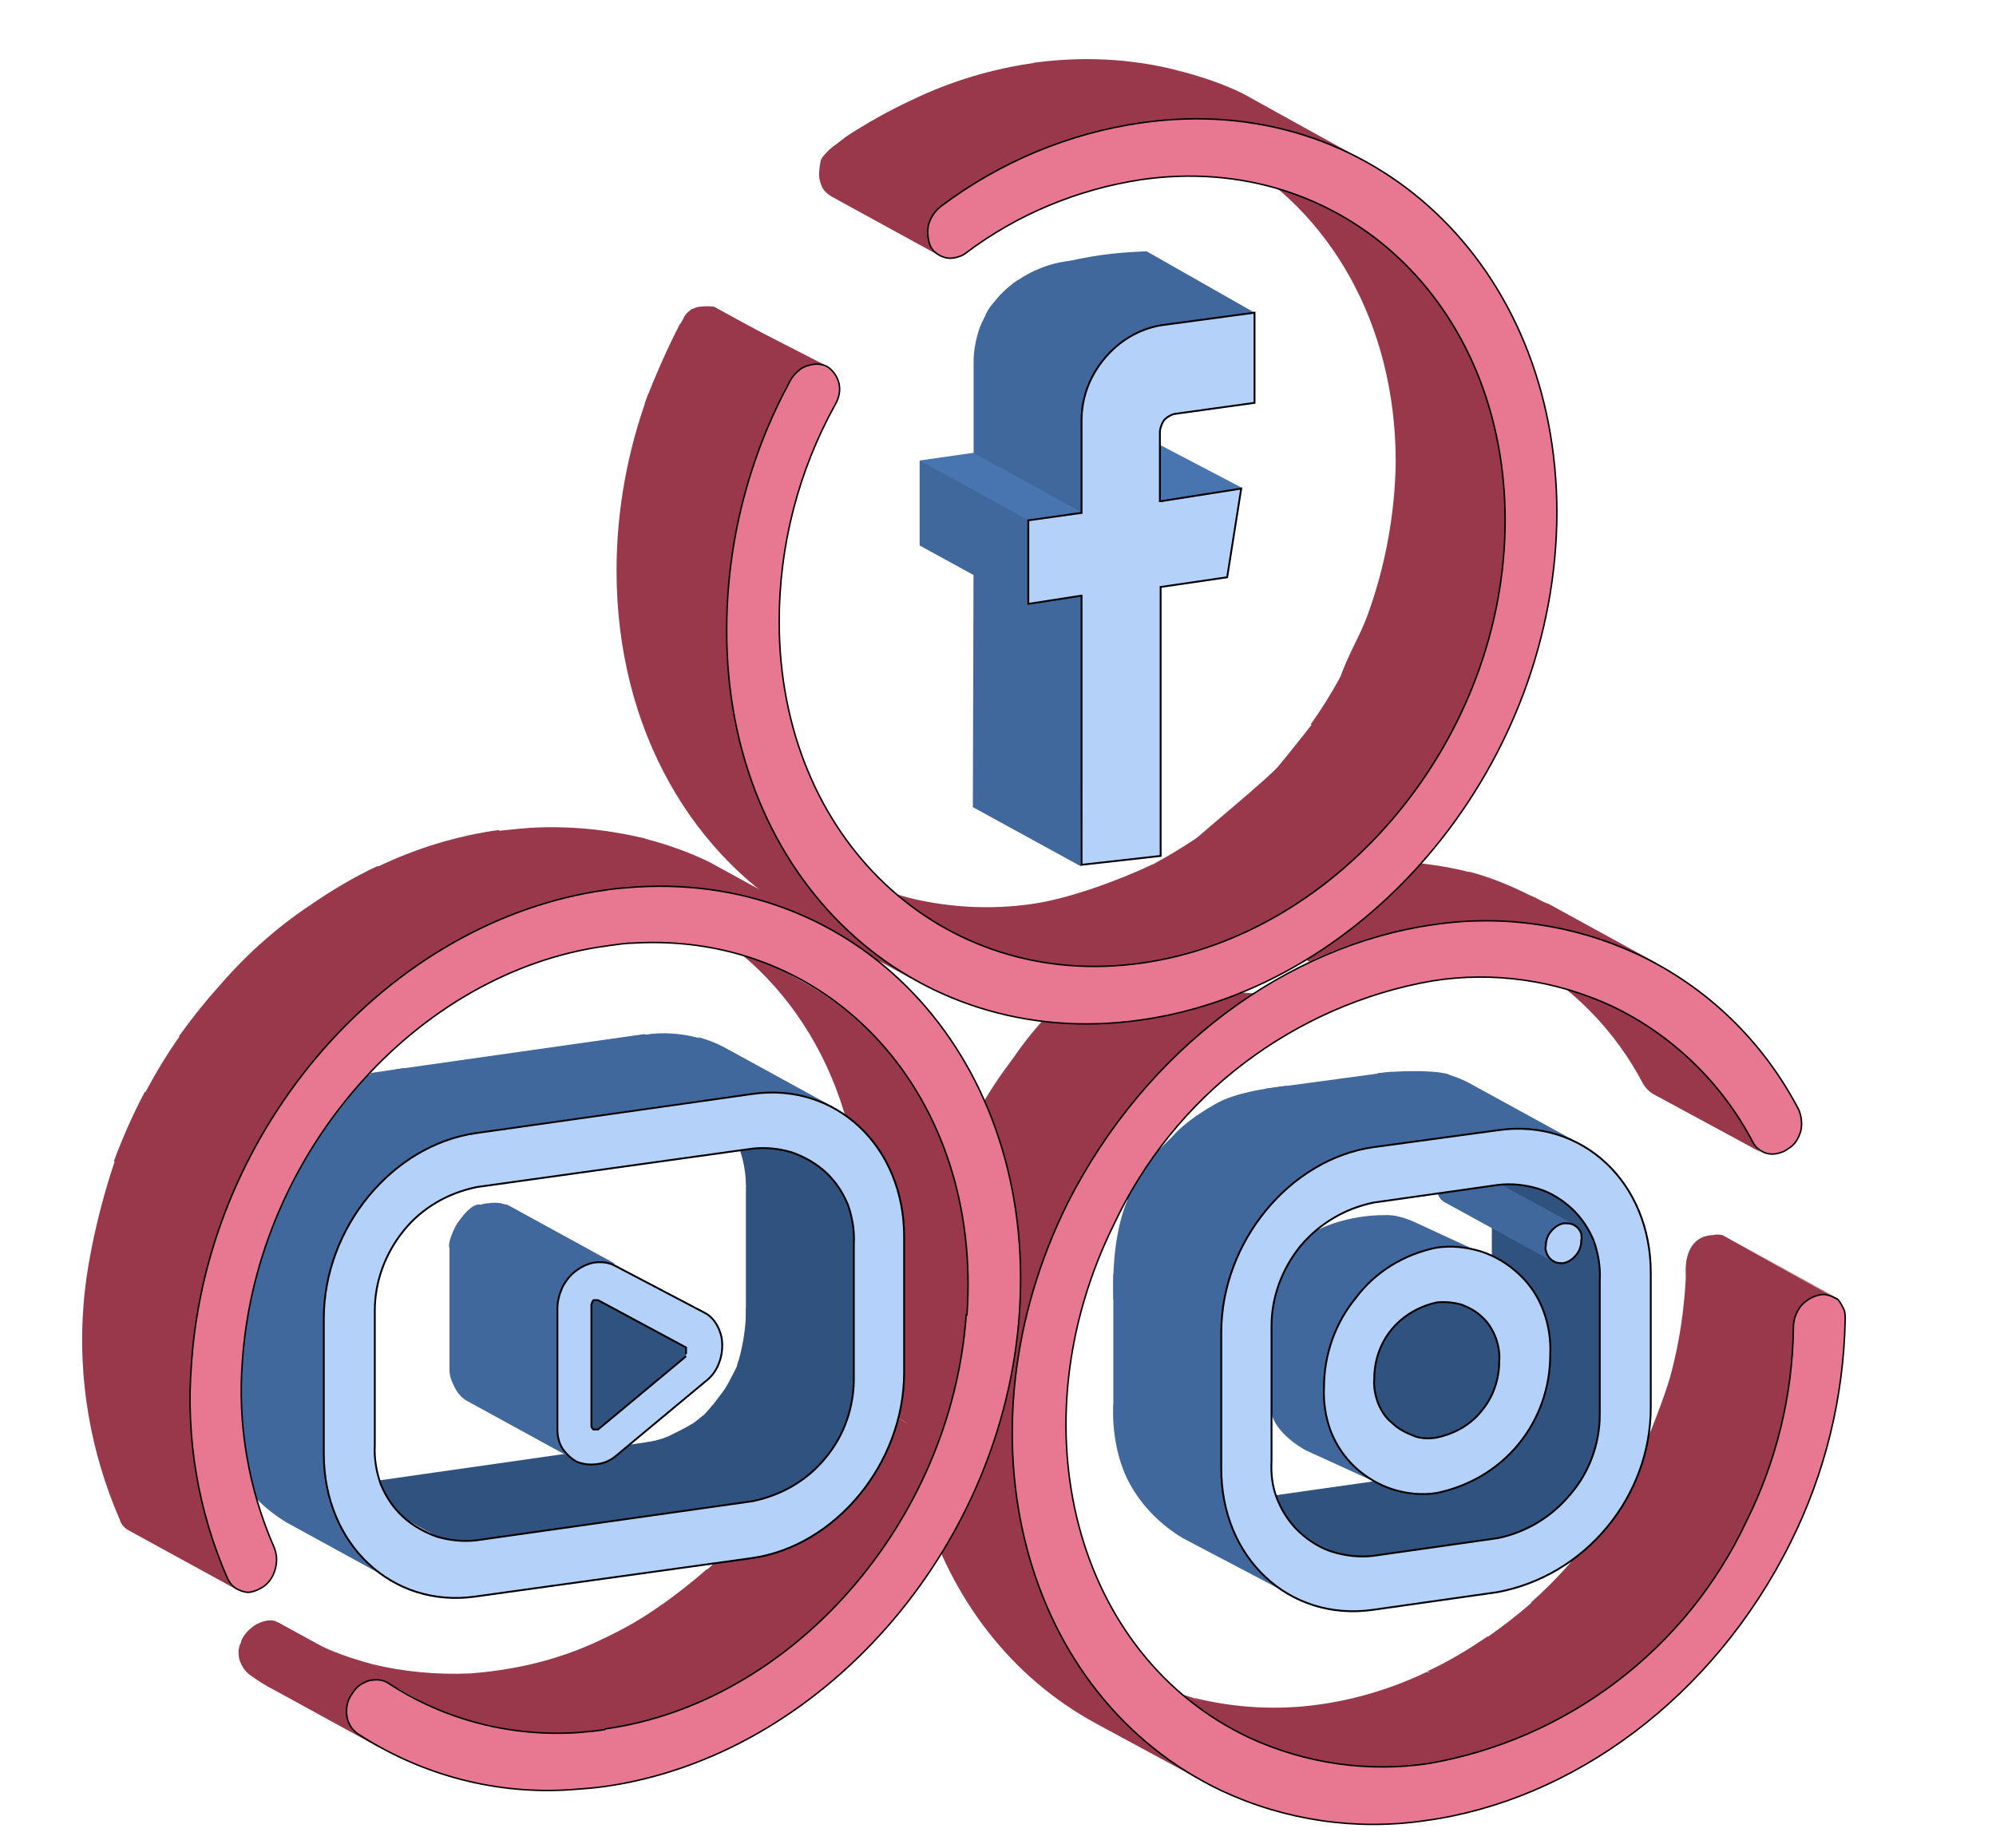 <svg version="1.1" id="Слой_1" xmlns="http://www.w3.org/2000/svg" x="0" y="0" viewBox="0 0 270 250" xml:space="preserve"><style>.st0{fill:#40689d}.st1{fill:#9a384b}.st2{fill:#904a5a}.st3{fill:#e87891;stroke:#000;stroke-width:.2}.st4{fill:#4875b0}.st5{fill:#b4d1fa;stroke:#000;stroke-width:.25}.st6{fill:#2f527f}</style><path class="st0" d="M53.4 214l-14.6-8c-3-1.8-5.5-4.3-7.2-7.4-1.7-3.1-2.5-6.6-2.4-10.1l14.9 4.8c-.1 3.5.4 10.1 2.1 13.2 1.7 3.2 4.2 5.8 7.2 7.5zm11.1-60.8l-14.6-8 37.3-5.3 14.6 8-37.3 5.3z"/><path class="st0" d="M43.8 196.6l-14.6-8v-18.2l17.4 4.3-2.8 21.9z"/><path class="st0" d="M43.9 178.3l-14.6-8c0-3 .6-5.9 1.6-8.7l25.2-1.5c-1.1 2.9-12.2 15.2-12.2 18.2"/><path class="st0" d="M45.5 169.6l-14.6-7.9c.4-1.2 7.5-13.4 8-14.6l20.1 8c-.6 1-13.1 13.3-13.5 14.5z"/><path class="st0" d="M47 166.1l-14.6-8c.5-.9 1.1-1.9 1.7-2.7l14.6 8c-.6.9-1.2 1.8-1.7 2.7zm1.7-2.7l-14.6-8c.6-.8 1.2-1.6 1.9-2.3l14.6 8c-.7.7-1.3 1.5-1.9 2.3z"/><path class="st0" d="M50.6 161.1l-14.6-8c.6-.8 1.3-1.5 2.1-2.1l14.7 8c-.8.6-1.5 1.3-2.2 2.1"/><path class="st0" d="M52.7 158.9L38 151c.8-.7 1.6-1.4 2.5-2l14.6 8c-.8.6-1.6 1.2-2.4 1.9m2.5-1.9l-14.6-8c1-.7 2.1-1.4 3.2-1.9l14.6 8c-1.1.5-2.2 1.1-3.2 1.9z"/><path class="st0" d="M56.5 157l-12.7-9.9c1.9-.9 8.7-2.3 10.8-2.6l13.2 9.1c-2.1.3-7.5.6-9.4 1.5"/><path class="st1" d="M238.2 155.9l-14.6-7.9c-.5-.3-1-.8-1.3-1.3-3.8-7.3-9.7-13.3-16.9-17.2l15.4 7c7.2 4 12.7 10.9 16.5 18.2.3.6.4.9.9 1.2"/><path class="st2" d="M166.8 233.9l-14.7-8c.5.3 1 .5 1.5.8l14.6 7.9c-.5-.2-1-.5-1.5-.8"/><path class="st1" d="M168.2 234.7l-14.6-8 .7.4c2.3 1.1 4.7 1.9 7.1 2.6l14.6 8c-2.4-.6-4.8-1.5-7.1-2.6l-.7-.4z"/><path class="st1" d="M174.8 238.9l-13.3-9.2c5.6 1.4 11.4 1.7 17 .9 5-.7 9.9-2.2 14.5-4.4l21.5 2.6c0 8.2-16.4 9.1-21.4 9.8-5.6.8-12.7 1.7-18.3.3z"/><path class="st1" d="M207.7 234.1l-14.6-8c2.8-1.3 5.5-2.9 8.1-4.7l14.6 8c-2.6 1.8-5.3 3.4-8.1 4.7z"/><path class="st1" d="M201.4 241.3l-.2-19.8c2.1-1.5 4.1-3 6-4.7l32-3.6c-1.9 1.6-35.7 26.6-37.8 28.1z"/><path class="st1" d="M223.7 226.4l-16.6-9.6c1.8-1.6 3.4-3.2 5-5l17.2 8.5c-1.6 1.7-3.8 4.5-5.6 6.1z"/><path class="st1" d="M210.3 238l1.8-26.2c1.6-1.8 3-3.6 4.4-5.6l27.3-6.8c1.9 5.5-28.8 40.2-33.5 38.6z"/><path class="st1" d="M232.3 215.6l-15.8-9.4c1.5-2.1 2.8-4.2 4-6.4l16.3 7.9c-1.2 2.1-3.1 5.8-4.5 7.9z"/><path class="st1" d="M235.7 210.5l-15.4-8.5c.4-.6.9-3.6 1.2-4.2 1-2.1 2.8-6.5 4.4-11.3l15.5 12.7c-.8 2.2-2.9 4.7-4 6.8-.3.7-1 3.3-1.4 4"/><path class="st1" d="M233.6 220.1l-9.3-28.8c2.4-6.4 3.6-13.1 3.8-20 0-.5.1-1 .3-1.5l16.4 6.5c-.2.5-2.1 2.5-2.1 3-.2 6.9 3.1 14.7-9.1 40.8z"/><path class="st1" d="M242.9 177.9l-14.6-8 .3-.6 14.6 8-.3.6z"/><path class="st1" d="M243.2 177.3l-14.6-8c.4-.6.6-.8.9-.9l14.1 8.5-.3.5"/><path class="st1" d="M243.5 176.9l-14.6-8c.1-.1.2-.3.3-.4l14.6 8c-.1.1-.2.3-.3.4z"/><path class="st1" d="M243.7 176.7l-14.9-7.8c.4-.6.5-.9 1.1-1.1l14.8 8-1.1 1.1"/><path class="st1" d="M244.2 176l-14.6-8 .4-.4 14.6 8-.4.4z"/><path class="st1" d="M244.8 176.3l-14.8-8.6.6-.4 14.6 8c-.2.1.4.9.2 1"/><path class="st1" d="M246.4 176.2l-18.1-2.2c-.8-3.3.1-6.8 3.4-6.9.4-.1.8-.1 1.3 0l15.8 8.8c-.4-.1-.8-.1-1.3 0-.4-.1-.7 0-1.1.3m2.1-.5l-15-8.4 15.3 8.5m-56.5-49.9l-13-8.9c6.5-.9 13.2-.6 19.5 1l14.6 8c-6.4-1.6-14.6-1.1-21.1-.1z"/><path class="st1" d="M211 126.4l-12.4-8.5c2.8.7 5.7 1.9 8.3 3.2l.9.4 14.6 8-.9-.4c-2.6-1.3-7.7-2-10.5-2.7z"/><path class="st1" d="M221.6 129.9l-13.5-8.1 1.4.5 14.6 8-2.5-.4zm-58.7 111.2l-14.6-7.9c-23.1-12.5-32.1-42.6-21.6-70.9l14.6 8c-10.4 28.2-1.4 58.3 21.6 70.8"/><path class="st1" d="M142.6 174.4l-15.9-12.2c.9-2.5 2-5 3.2-7.4l1.2-2.2 17.3 4.9-3.8 5.3c-1.2 2.4-2.3 4.8-3.3 7.4"/><path class="st1" d="M145.8 160.5l-14.7-8c1.4-2.6 2.9-5.1 4.6-7.5l16.9 6.2c-1.7 2.4-5.5 6.7-6.8 9.3z"/><path class="st1" d="M150.3 153l-14.6-8c1.6-2.2 3.2-4.4 5-6.4l14.7 8c-1.8 2.1-3.5 4.2-5.1 6.4"/><path class="st1" d="M155.4 146.6l-18.1-3.8c4-5.7 7.2-8.1 9.2-9.9l23.2 1.5c-2 1.8-12.5 10.2-14.3 12.2z"/><path class="st1" d="M161 140.9l-14.6-8c2.2-2 4.5-3.8 6.9-5.5l14.6 8c-2.4 1.7-4.7 3.5-6.9 5.5zm16.1-10.8l-14.6-8c5.3-2.5 10.9-4.2 16.7-5l14.7 8c-5.8.8-11.5 2.5-16.8 5"/><path class="st2" d="M128.1 125.7l-14.6-8 1.5.8 14.6 8-1.5-.8z"/><path class="st1" d="M129.6 126.5l-14.6-8c2.5 1.2 5.1 2.2 7.7 2.9l14.6 8c-2.6-.7-5.2-1.7-7.7-2.9z"/><path class="st1" d="M126.7 132.9l-4-11.5c5.5 1.4 11.3 1.7 16.9.9 5-.7 11.7-3.2 16.2-5.3l12.7 9c-4.5 2.1-7.4 7.1-12.3 7.8-5.6.8-13.6 1.7-19.1.3"/><path class="st1" d="M168.6 125.9l-14.6-8c2.8-1.3 5.4-2.9 8-4.6l25.1.8c-2.6 1.8-15.7 10.5-18.5 11.8z"/><path class="st1" d="M158 133l4-19.7c2.1-1.5 4.1-3 5.9-4.7l14.6 8c-1.9 1.7-22.5 15-24.5 16.4z"/><path class="st1" d="M183.4 117.2l-22.1-3.3c1.7-1.6 10-8.4 11.6-10.2l25.7.7c-1.6 1.7-13.5 11.2-15.2 12.8z"/><path class="st1" d="M178.4 127.9l-5.5-24.2c1.5-1.8 5-6.2 6.4-8.1l25.1-3.2c-1.4 1.8-24.4 33.7-26 35.5z"/><path class="st1" d="M192.5 107l-15.2-9c1.5-2.1 2.8-4.2 4-6.4l15.7 8c-1.2 2.2-3.1 5.3-4.5 7.4z"/><path class="st1" d="M192.7 113.1l-11.6-20.9c1.1-3.4 2.9-6.2 3.9-9l20.5-3.3c-1 2.8-11.4 30.5-12.8 33.2"/><path class="st1" d="M199.6 91.2l-14.6-8c2.4-6.6 3.7-13.7 3.8-20.7 0-18.8-9-34.1-22.7-41.6l15.6 5.8c13.7 7.4 23.3 24.8 23.3 43.8 0 7.1-2.9 14.3-5.4 21m-45.2-75l-14.6-8c6.5-.9 13.1-.6 19.4 1l14.6 8.1c-6.2-1.6-12.8-2-19.4-1.1z"/><path class="st1" d="M172.5 17.6l-13.3-8.1c3.1.8 6.2 1.8 9 3.2l14.6 8.1c-2.8-1.3-7.2-2.4-10.3-3.2z"/><path class="st1" d="M182.8 20.8l-14.6-8 1.7.9 14.6 8-1.7-.9zm-55.7 13.8l-14.6-8c-.5-.3-1-.7-1.3-1.3-.2-.5-.4-1-.4-1.6s.1-1.7.3-2.2l15.9 6.8c-.2.5-1.3 2.6-1.3 3.1 0 .6-.2 1.1 0 1.6.3.5.7 1 1.3 1.3"/><path class="st1" d="M125.6 30l-14.5-8.5c.1-.2 1.2-1.6 2.4-2.2l12.6 10-.3.6"/><path class="st1" d="M126 29.4l-14.6-8c.1-.2.2-.2.3-.3l14.6 7.7-.3.6"/><path class="st1" d="M126.3 28.9l-14.6-7.8.6-.6 14.3 7.9-.3.5"/><path class="st1" d="M126.6 28.5l-14.6-8c.1-.1.2-.3.4-.4l14.6 8-.4.4z"/><path class="st1" d="M112.4 20.2l14.2 11.4 1.6-2.7c.5-.4 7.1-3.8 7.6-4.2l-19-7.6c-1.9 1-2.9 1.7-4.4 3.1z"/><path class="st1" d="M128.8 26.7l-14.6-8c2.9-2 6-3.7 9.2-5.2l31.8 3c-3.1 1.6-23.5 8.2-26.4 10.2z"/><path class="st1" d="M138 21.5l-14.6-8c5.2-2.5 10.8-4.2 16.6-5l33.8 9.1c-5.9.8-30.6 1.4-35.8 3.9zm-13.8 111.4l-14.7-8c-15.7-8.6-26.1-26.1-26.1-47.7 0-8.2 1.5-16.3 4.3-23.9L104 62c-2.8 7.7-4 14.3-4 22.5 3.9 20.8 8.4 39.8 24.2 48.4"/><path class="st1" d="M102.6 62.6l-15.4-8c1.2-3.2 3.2-7.8 4.8-10.8l14.6 8c-1.6 3-2.8 7.6-4 10.8z"/><path class="st1" d="M106.2 52.5l-14.4-8.3.6-1 .4-.6 14.4 8.4-.3.5-.7 1z"/><path class="st1" d="M107.1 51l-14.6-8 .3-.4 14.6 7.9c0 .2-.2.4-.3.5z"/><path class="st1" d="M107.4 50.6l-14.6-7.9c.1-.1.2-.3.4-.4l14.6 8-.4.3zm.4-.4l-14.6-8 .4-.4 14.6 8-.4.4z"/><path class="st1" d="M107.2 51.2l-14.8-8c.4-1 1.3-1.6 2.3-1.7l14.2 8.2-.6.3"/><path class="st1" d="M108.9 49.7l-16.5-6.4s.6-2.3 4.2-1.8l14.6 8c-.8-.3-1.6-.2-2.3.2z"/><path class="st1" d="M111.8 49.5l-15.4-7.9 14.2 8.5"/><path class="st3" d="M106.9 51.5c.3-.6.8-1.1 1.3-1.5s1.2-.6 1.8-.7c.7-.1 1.3 0 1.9.3.8.5 1.4 1.4 1.6 2.3.2 1 0 1.9-.5 2.8-5 9-7.6 19.1-7.6 29.4 0 29.3 21.9 50 49 46.2s49.2-30.7 49.2-59.9c0-29.3-22-50-49.2-46.1-8.6 1.3-16.8 4.7-23.7 9.9-.5.4-1.1.6-1.7.7-.6.1-1.2 0-1.8-.3-.6-.3-1-.7-1.3-1.2-.4-.9-.5-2-.3-3 .3-1 .9-1.9 1.7-2.5 8-6 17.3-9.9 27.2-11.3 31-4.4 56.1 19.2 56.1 52.8-.1 33.6-25.2 64.2-56.3 68.6-31 4.4-56.1-19.2-56-52.8 0-11.8 3-23.4 8.6-33.7z"/><path class="st1" d="M55.7 229.5l-14.6-8 1.5.8 14.6 8-1.5-.8z"/><path class="st1" d="M57.2 230.3l-14.6-8c2.4 1.2 5 2.1 7.6 2.8l16.4 8.3c-2.6-.2-7-1.9-9.4-3.1z"/><path class="st1" d="M64.8 233.1l-14.6-8c4.4 1.1 8.9 1.5 13.4 1.3 1.2-.1 2.4-.2 3.7-.4 5-.7 9.8-2.1 14.3-4.3l14.6 8c-4.5 2.2-9.3 3.6-14.3 4.3-1.2.2-2.3.3-3.5.4-4.5.3-9.1-.1-13.4-1.3"/><path class="st1" d="M84.6 237.7l-3-16c2.8-1.3 5.4-2.8 7.9-4.6l22.9 3c-2.5 1.8-13.5 8.3-16.2 9.6"/><path class="st1" d="M104 225.2l-14.6-8c2.1-1.5 4.3-3.2 6.2-4.9l14.4 8.2c-2 1.7-3.9 3.3-6 4.7z"/><path class="st1" d="M101.5 232.1l-18.2 2.3 12.2-21.9c1.8-1.6 3.4-3.3 5-5.1l14.6 8c-1.6 1.7-11.9 15.1-13.6 16.7z"/><path class="st1" d="M112.2 221.4l-11.7-14.1c1.6-1.8 3.1-3.7 4.4-5.7l17.6 8.2c-1.4 2-5.2 5.6-6.8 7.4"/><path class="st1" d="M119.5 209.7l-14.6-8.1c1.5-2.1 2.8-4.2 4-6.4l17.6 9c-1.2 2.2-5.5 3.4-7 5.5"/><path class="st1" d="M123.5 203.2l-14.6-8c1.4-2.7 2.7-5.4 3.7-8.2l14.6 8c-1 2.8-2.3 5.5-3.7 8.2"/><path class="st1" d="M127.2 195l-14.6-8c2-5.4 3.2-11.1 3.7-16.9 1.4-20.4-7.8-37.4-22.5-45.4l14.6 8c14.8 8 24 25.1 22.5 45.4-.4 5.8-1.7 11.4-3.7 16.9m-75.4 41.7l-14.6-8c-1.2-.6-2.3-1.3-3.4-2.1-.7-.5-1.1-1.2-1.4-2-.2-.8-.2-1.7.2-2.4l18.2 5.5c-.3.8-3.5 3.9-3.2 4.7.2.8.8 1.5 1.4 2 1 .8 1.6 1.7 2.8 2.3z"/><path class="st1" d="M47.2 230.2l-14.6-8c.1-.2.1-.4.3-.6l14.6 8c-.2.2-.3.4-.3.6z"/><path class="st1" d="M47.4 229.6l-14.6-8 .4-.3.6-.6 14.8 8-.7.9c-.1.1-.5-.1-.5 0"/><path class="st1" d="M47.8 229.1l-15.1-6.6c0-1.1.7-1.6.8-1.7l14.6 8c-.1 0-.2.1-.3.3z"/><path class="st1" d="M48.1 228.6l-14.8-7.5.7-.7 14.4 7.8-.3.4"/><path class="st1" d="M48.4 228.3l-14.2-7.6.4-.4 14.2 7.6-.4.4z"/><path class="st1" d="M48.5 228.4L34.3 220l.6-.3 15.5 7.8c-.2.1-1.2.3-1.4.4"/><path class="st1" d="M49.5 227.6l-16.9-5.4c.4-1.4 1.9-2.6 3.3-2.9.4-.1.8-.1 1.3 0l14.6 8c-.4-.1-.9-.1-1.3 0-.3.1-.7.2-1 .3"/><path class="st1" d="M51.8 227.3l-14.6-7.9c.2 0 .4.1.6.2l14.6 8-.6-.3m.6.3l-14.6-8 14.6 8m27.5-106.4l-14.8-8.5c1.4-.2 5.1-.6 6.6-.7 5.2-.3 10.3.2 15.4 1.4l14.6 8.1c-5-1.3-10.2-1.7-15.4-1.4-1.4 0-2.8.2-4.1.4"/><path class="st1" d="M97.7 123L87 113.4c3.1.8 6 1.8 8.9 3.2l14.6 8c-2.9-1.3-9.7-.8-12.8-1.6z"/><path class="st1" d="M110.5 124.7l-14.6-8c.6.3 1.2.6 1.7.9l14.6 8c-.6-.4-1.2-.7-1.7-.9zm-78.4 90.4l-14.6-8c-.6-.3-1.1-.8-1.3-1.5-4-9.2-5.7-19.2-4.9-29.1.5-6.6 2.6-15.1 4.9-21.3l16 7.4c-2.3 6.2-4.1 15.6-4.6 22.2-.8 10-.8 19.7 3.2 28.8.2.7.7 1.2 1.3 1.5z"/><path class="st1" d="M30 165.1l-14.6-8c1.2-3.2 2.6-6.4 4.2-9.4l17.3 4.3c-1.6 3.1-5.8 9.9-7 13.2"/><path class="st1" d="M34.3 155.6l-14.6-7.9c1.4-2.6 2.9-5.1 4.6-7.5l28-3.9c-1.7 2.4-16.7 16.8-18 19.3z"/><path class="st1" d="M38.8 148.2l-14.6-8c1.6-2.2 3.3-4.4 5.1-6.4l25.8-.4c-1.8 2-14.7 12.6-16.3 14.8z"/><path class="st1" d="M43.9 141.8l-14.6-8c1.8-2.1 3.7-4.1 5.8-6l14.6 8c-2 1.8-4 3.8-5.8 5.8"/><path class="st1" d="M42.3 148.7L35 127.9c2.2-2 4.5-3.8 6.9-5.4l16.7 7.2c-2.4 1.7-6.8 4.2-9 6.2"/><path class="st1" d="M56.5 130.5l-14.6-8c2.9-2 5.9-3.8 9.1-5.3l30.6 3.2c-3.1 1.6-22.3 8.1-25.1 10.1"/><path class="st1" d="M65.6 125.3l-14.6-8c5.2-2.5 10.7-4.2 16.4-5l14.6 8c-5.7.8-11.2 2.5-16.4 5z"/><path class="st3" d="M81.8 241.7c29.1-4.1 53.9-31.9 56.1-64.1 2.3-33.8-20.8-59.5-51.8-57.6-1.4.1-2.8.2-4.1.4-29.3 4.1-53.9 31.9-56.1 64.1-.8 10 .9 20 4.9 29.1.3.6.7 1.1 1.3 1.4.6.3 1.2.5 1.8.4.5-.1 1-.3 1.5-.6.9-.5 1.5-1.4 1.8-2.4s.3-2-.1-3c-3.5-8-5-16.7-4.3-25.4 2-28.1 23.6-52.5 49.1-56 .2 0 .5-.1.7-.1.9-.1 1.9-.3 2.9-.3 27.1-1.7 47.4 20.8 45.3 50.3h-.1c-2 28.1-23.6 52.5-48.8 56l-.1.1c-1.2.2-2.4.3-3.6.4-9.1.6-18.1-1.7-25.7-6.7-.6-.4-1.4-.5-2.1-.4-.5 0-1.1.3-1.6.6s-.9.8-1.2 1.3c-.6.8-.8 1.8-.7 2.8s.6 1.9 1.4 2.5c8.7 5.7 19 8.4 29.3 7.6 1.4-.1 2.8-.2 4.2-.4"/><path class="st4" d="M157.1 67.8l-14.6-8 10.8-1.5L168 66l-10.9 1.8z"/><path class="st0" d="M146.2 117.2l-14.6-8 .1-36.4 14.6 8-.1 36.4zm10.9-73.4l-14.6-8c5-1.2 7.7-1.6 12.6-1.8l14.6 8.3-12.6 1.5z"/><path class="st4" d="M135.8 71.5l-11.4-9.2 7.7-1.1 15.1 8.2-11.4 2.1z"/><path class="st0" d="M139 81.8l-14.6-8V62.3l14.6 8v11.5zm7.3-12.5l-14.6-8V48.9l14.6 8v12.4z"/><path class="st0" d="M147 60.8l-15.3-11.9c0-1.5.3-3 .8-4.5l19.1 3.5c-.5 1.4-4.6 11.4-4.6 12.9z"/><path class="st0" d="M147.1 52.4l-14.6-8c1.7-4.4 5.2-6.5 5.2-6.5L148 50.6l-.9 1.8"/><path class="st0" d="M148 50.6l-14.7-8c.3-.5.5-1 .9-1.4l14.6 8c-.3.5-.6.9-.8 1.4"/><path class="st0" d="M148.8 49.2l-14.6-8c.3-.4.7-.8 1-1.2l14.6 8c-.3.4-.7.8-1 1.2"/><path class="st0" d="M147 54.6L135.2 40c.4-.4 4.4-4.8 11.2-4.8l4.5 11.6-1.1 1.1"/><path class="st0" d="M150.8 46.9l-14.1-7.6 1.1-1.1 14.3 7.7-1.3 1z"/><path class="st0" d="M152.1 46.9l-13.6-8.2c.6-.4 7.8-2.5 8.4-2.8l20.1 7c-.7.3-14.3 2.6-14.8 2.9"/><path class="st0" d="M153.9 44.8l-14.4-7.2c1-.5 1.8-1.5 2.9-1.7l15.8 7.9c-1 .2-3.3.6-4.3 1"/><path class="st5" d="M157.1 67.8l10.8-1.7-1.9 12-8.9 1.3h-.1v36.4l-10.7 1.2V80.6h-.1l-7.1 1.1V70.4l7.1-1h.1V56.9c0-3.1 1.1-6 3.1-8.4s4.7-4 7.7-4.5l12.6-1.7v12.2L158.9 56c-.5.1-1 .4-1.4.8-.3.4-.5.9-.6 1.5v9.5h.2z"/><path class="st6" d="M101.7 203.2l-14.6-8c1.4-.2 2.8-.6 4.1-1.2l14.6 8c-1.2.6-2.6 1-4.1 1.2"/><path class="st6" d="M105.8 202l-18-6.4c.8-.4 5-2.4 5.7-2.9l14.6 8c-.7.5-1.5 1-2.3 1.3"/><path class="st6" d="M108 200.8l-14.6-8c.6-.4 1.1-.8 1.7-1.3l14.6 8c-.6.4-1.2.8-1.7 1.3z"/><path class="st6" d="M97.2 207.8l-3-15.3c.5-.5 1.8-1.9 2.2-2.4l19.8 4.5c-.4.5-18.5 12.8-19 13.2z"/><path class="st6" d="M111 198l-15.2-7.1c.4-.5 3.4-4.5 3.8-5l12.6 10.4c-.3.7-.7 1.2-1.2 1.7z"/><path class="st6" d="M112.3 196.4l-14.6-7.9c.4-.6 1.5-2.6 1.8-3.2l13.9 9.4c-.3.6-.7 1.2-1.1 1.7z"/><path class="st6" d="M108.3 203.9l-9.5-17.3c.4-.7.8-1.5 1.1-2.3l18.4 4c-.3.9-9.6 14.9-10 15.6z"/><path class="st6" d="M113.6 202l-13.9-17.3c.7-1.9 1.3-5.5 1.2-7.8l14.5 9.6c0 2 3.7 5.5 3 7.3"/><path class="st6" d="M116.3 190.6l-15.4-12v-18.2l16.4 4.6-1 25.6z"/><path class="st6" d="M115.5 168.3l-14.6-7.9c0-2.3-.6-4.8-1.7-6.8s-2.8-3.7-4.8-4.9l15.2 7.4c2 1.2 3.7 2.9 4.8 4.9s1.3 5 1.1 7.3"/><path class="st0" d="M97.6 151.2L87.2 140c2.4-.4 4.9-.2 7.2.4l14.6 8c-2.3-.6-4.7-.7-7.1-.4"/><path class="st0" d="M102.6 149.5l-8.2-9.2c1.1.3 2.2.7 3.2 1.2l14.6 8c-1-.5-2.1-.9-3.2-1.2"/><path class="st0" d="M112.2 149.6l-14.5-8 .6.3 14.6 8-.7-.3"/><path class="st6" d="M64.4 208.5l-14.6-8 42-6 13.6 8.5-41 5.5zm-7.3-1.3l-14.6-8 .4.2 14.6 8-.4-.2z"/><path class="st6" d="M57.5 207.4l-13.1-6.7c.7.3-.1-.7.6-.5l14.6 8c-.7-.1-1.4-.4-2.1-.8zm2.2.8l-14.6-8c1.5.4 3.1.5 4.7.3l25.6 9.2c-1.6.2-14.2-1.1-15.7-1.5z"/><path class="st5" d="M101.8 148c11.3-1.6 20.5 7.1 20.5 19.3v18.4c0 12.3-9.3 23.5-20.6 25.1L64.3 216c-11.3 1.6-20.5-7.1-20.5-19.3v-18.3c0-12.3 9.3-23.5 20.6-25.1l37.4-5.3zm13.7 38.5v-18.2c.1-1.8-.2-3.6-.8-5.3-.7-1.7-1.7-3.2-3-4.4s-2.9-2.1-4.6-2.7c-1.7-.5-3.5-.7-5.3-.5l-37.3 5.2c-3.9.8-7.4 2.8-9.9 5.9-2.5 3.1-3.9 6.9-3.9 10.8v18.2c-.1 1.8.2 3.6.8 5.3.7 1.7 1.7 3.2 3 4.4s2.9 2.1 4.6 2.7c1.7.5 3.5.7 5.3.5l37.4-5.3c3.9-.8 7.4-2.8 9.9-5.9 2.5-3 3.8-6.8 3.8-10.7"/><path class="st6" d="M92.8 183.2l-14.6-8 1.2-3.3 14.6 8-1.2 3.3z"/><path class="st6" d="M81.6 194.5l-15.3-9.4 11.9-9.9 16.4 7.4-13 11.9z"/><path class="st6" d="M80.4 193.4l-14.7-8.2.6-.1 15.3 8.3h-1.2z"/><path d="M80.3 193.2l-14.6-8 14.6 8z" fill="#70829b"/><path class="st0" d="M77.9 197.6l-14.6-8c-.8-.4-1.4-1.1-1.8-1.9-.4-.8-.7-1.5-.7-2.4l19.1 1.7c0 .9-4.2 7.9-3.8 8.6.4 1 1 1.6 1.8 2z"/><path d="M92.8 182.1l-14.6-8-11.9-6.5 14.6 8 11.9 6.5z" fill="#5a697d"/><path class="st0" d="M75.4 193.3l-14.6-8v-16.4l16.9 4.6-2.3 19.8z"/><path class="st0" d="M75.5 176.9l-14.7-7.8c0-.7.3-1.7.5-2.4l14.6 8c-.3.7-.4 1.5-.4 2.2zm.4-2.2l-14.6-8c.1-.3.2-.6.4-.9l14.6 8c-.2.3-.3.6-.4.9z"/><path class="st0" d="M61.7 180.7v-14.8c0-.3.4-.7.6-.9l15.9 6.3c-.1-.1-16.4 9.1-16.5 9.4z"/><path class="st0" d="M76.7 173.2l-14.6-8 .5-.6 14.6 8-.5.6z"/><path class="st0" d="M77.2 172.6l-14.6-8 .5-.5 14.6 8-.5.5z"/><path class="st0" d="M75.6 174.5l-14.8-5.6c-.5-1.5 2.6-6.5 4.3-5.9l17.3 7.8c-.9.3-5.5 2.2-6.8 3.7z"/><path class="st0" d="M79.1 171.1l-14.6-7.9c.5-.2 1-.4 1.5-.4.6-.1 1.2-.1 1.8 0l14.6 8c-.6-.1-1.2-.1-1.8 0-.5-.1-1 .1-1.5.3"/><path class="st0" d="M82 171.1l-14.4-8.3 1.2.3 14.6 8-.2-.1"/><path class="st0" d="M82.4 170.7l-14.8-7.9c.3.1.7.1 1 .2l14.6 8c-.2-.1-.5-.2-.8-.3z"/><path class="st5" d="M95.3 177.6c.8.4 1.4 1.1 1.8 1.9.4.8.6 1.6.6 2.5 0 1-.2 1.9-.6 2.8-.4.9-1 1.6-1.8 2.2l-11.9 9.9c-.8.7-1.7 1.1-2.8 1.2-.8.1-1.7 0-2.5-.3-.8-.4-1.5-1.1-2-1.8-.5-.8-.7-1.7-.7-2.6V177c0-1 .3-2 .7-2.9.5-.9 1.1-1.7 2-2.3.7-.5 1.6-.9 2.4-1 1-.1 1.9 0 2.8.5l12 6.3zm-2.5 5.6v-.9l-11.9-6.4h-.6c-.1.1-.2.2-.2.3s-.1.2-.1.3v16.4c0 .1 0 .2.1.3s.1.2.2.2h.6l11.9-9.9"/><path class="st6" d="M202.6 208.1l-14.6-8c1.4-.2 2.7-.6 4-1.2l14.7 8c-1.3.6-2.6 1-4.1 1.2"/><path class="st6" d="M189.1 216.1L192 199c.8-.4 1.5-.8 2.2-1.3l18.7 4.8c-.7.5-6.2 5.3-6.9 5.7"/><path class="st6" d="M208.8 205.8l-14.6-8c.6-.4 1.1-.9 1.6-1.3l14.6 8c-.4.5-1 .9-1.6 1.3z"/><path class="st6" d="M210.7 206.7l-14.9-10.3c.5-.4 1-.9 1.4-1.4l21.4-2.3c-.3.5-7.4 13.6-7.9 14z"/><path class="st6" d="M211.9 202.9l-14.6-8c.5-.5.9-1 1.3-1.6l14.6 8c-.5.6-.9 1.1-1.3 1.6"/><path class="st6" d="M208.5 210.4l-10.1-17c.4-.6.8-1.2 1.1-1.8l22.1-.9c-.2.6-12.7 19.1-13.1 19.7z"/><path class="st6" d="M214.3 199.5l-14.6-8c.4-.7.7-1.5 1-2.3l14.6 8c-.3.8-.6 1.6-1 2.3z"/><path class="st6" d="M213.9 202.5l-13.2-13.3c.7-1.9 1.1-3.9 1.1-5.9l16.8 4.4c-.1 2-2.7 7.7-3.3 9.5"/><path class="st6" d="M216.4 191.4l-14.6-8v-18.2l14.6 8v18.2zm-32.5 20.2l-12.8-9.1 16.9-2.4 14.6 8-18.7 3.5z"/><path class="st6" d="M219.8 183.8l-18.1-18.6c.1-2.3-.5-4.7-1.6-6.7s-2.8-3.7-4.8-4.9l15.2 6.5c2 1.2 4.4 3 5.5 5.1s3.9 16.2 3.8 18.6zm-41.4 25.5l-14.6-8 .4.2 14.6 8-.4-.2zm.5.2l-14.6-8c.7.3 1.4.6 2.1.8l14.7 8c-.8-.2-1.5-.5-2.2-.8"/><path class="st6" d="M181 210.3l-14.6-8c1.5.4 3.1.5 4.7.3l14.6 8c-1.5.2-3.1.1-4.7-.3z"/><path class="st0" d="M202.7 152.9l-16.4-7.7c2.4-.3 7.2-.5 9.5.1l14.6 7.9c-2.3-.5-5.2-.7-7.7-.3"/><path class="st0" d="M209.9 153.2l-14.6-8c1.1.3 2.2.7 3.2 1.2l14.6 8c-1-.5-2.1-.9-3.2-1.2z"/><path class="st0" d="M213.1 154.5l-14.6-8 .6.3 14.6 8-.6-.3zm-37.7 61.7l-15.4-8.1c-3-1.8-5.5-4.3-7.2-7.4-1.7-3.1-2.4-7.3-2.2-10.7l15.1 8.5c-.1 3.5.6 6.6 2.3 9.7 1.7 3.1 4.4 6.2 7.4 8zm-5.4-50.7l1.2-18.2 17-2.3 22.2 8.2-40.4 12.3z"/><path class="st0" d="M165.2 198.6l-14.6-8v-18.2l14.6 8v18.2z"/><path class="st0" d="M165.2 180.4l-14.6-4.6c-.2-6.8.9-11.9 2.6-14.8l13.6 10.6c-1 2.8-1.6 5.8-1.6 8.8z"/><path class="st0" d="M166.8 171.6l-14.7-8c.4-1.2.9-2.3 1.5-3.5l14.6 8c-.5 1.2-1 2.3-1.4 3.5"/><path class="st0" d="M168 169.5l-14.8-8.5c.5-.9 1.6-2.6 2.2-3.5l14.6 8c-.5.8-1.5 3.1-2 4z"/><path class="st0" d="M169.2 167.3l-17.6-5.3c.6-.8 5-6.2 5.7-6.9l14.6 8c-.7.7-1.3 1.5-1.8 2.3"/><path class="st0" d="M171.9 163.1l-16.4-6.1c.6-.8 3.1-3.3 3.9-4l14.6 7.9c-.7.6-1.4 1.3-2.1 2.2"/><path class="st0" d="M174 160.9l-7.8-3.4-7.8-3.4c.6-1.1 2.7-2.6 3.5-3.2l18.1 7.2c-.9.7-5.2 2.1-6 2.8z"/><path class="st0" d="M176.5 159l-14.7-8c1-.7 2.1-1.4 3.2-1.9l14.6 8c-1.1.5-2.2 1.2-3.1 1.9"/><path class="st0" d="M178.2 158.7l-14.8-8.5c1.8-2.1 7.9-3 10.6-3.3l13.8 9c-2 .3-7.7 1.9-9.6 2.8z"/><path class="st3" d="M193.9 125.1c9.4-1.4 19 0 27.6 4 9.4 4.4 17 11.8 21.8 21 .4.9.5 2 .3 2.9-.3 1-.8 1.9-1.7 2.4-.5.4-1.1.6-1.7.7-.6.1-1.3 0-1.8-.3-.6-.3-1-.7-1.3-1.3-4.2-8-10.9-14.5-19.1-18.4-7.6-3.5-16-4.7-24.2-3.4-9.3 1.6-18.1 5.5-25.6 11.2s-13.5 13.2-17.5 21.7c-13.5 27.3-5.3 58.4 18.3 69.5 7.6 3.5 16 4.7 24.2 3.5 9.3-1.6 18-5.4 25.5-11.1 7.5-5.7 13.5-13.1 17.5-21.6 4.1-8.2 6.3-17.2 6.4-26.4 0-1 .4-2 1-2.8.7-.8 1.6-1.3 2.5-1.5.5-.1.9-.1 1.4.1.1 0 .3.1.5.2l.6.3c.3.3.6.9.8 1.3.2.4.2.9.2 1.4-.2 10.5-2.7 20.8-7.4 30.2-10.5 21.1-29.6 34.9-49.3 37.6-9.4 1.4-19 0-27.6-4-27-12.8-36.4-48.2-20.9-79.5 10.7-21.1 29.8-34.9 49.5-37.7z"/><path class="st6" d="M190.2 196.3l-10.6-9.7c.9-.1 1.7-.3 2.5-.7l16.1 8.2c-.8.4-6 2.2-6.8 2.3"/><path class="st6" d="M196.7 193.8l-14.6-8c.5-.2 1-.5 1.4-.8l15.8 7.2c-.4.4-2.1 1.4-2.6 1.6"/><path class="st6" d="M195.3 196l-11.8-11 1-.8 16.2 6.1c-.3.3-5.1 5.4-5.4 5.7z"/><path class="st6" d="M199.1 192.2l-14.6-8 .9-.9 15.6 7.8c-.3.3-1.6.8-1.9 1.1z"/><path class="st6" d="M200 191.3l-14.6-8c.3-.3.5-.6.7-1l14.6 8c-.2.4-.4.7-.7 1"/><path class="st6" d="M195.5 199.1l-9.4-16.7c.3-.4.5-.7.7-1.1l22 3.6c-.2.3-13 13.8-13.3 14.2z"/><path class="st6" d="M201.4 191.6l-14.6-10.3c.2-.5 3.1-3.9 3.2-4.4l13.3 10c-.1.4-1.7 4.2-1.9 4.7z"/><path class="st6" d="M202.1 187.8l-14.6-8c.4-1.2.6-2.4.6-3.6.1-1.4 0-2.6-.6-3.9-.7-1.3 2.8.7 1.6 0l9.7 4.6c1.3.7 3.5 1.3 4.2 2.5.7 1.3 1.3 3.3 1.3 4.7-.1 1.3-1.8 2.5-2.2 3.7"/><path class="st0" d="M191.7 165.5l7.8 3.6c-17.8 4.1-17.8 16.6-12.4 31.9l-10.5-4.8c-3-1.7-4.3-3.7-4.5-4.7-2-9.8 1.1-21.1 3.3-23.2 2.4-2.3 7.2-3.9 11.8-3.9 1.5-.1 3 .4 4.5 1.1z"/><path class="st5" d="M194.3 168.8c2-.3 4-.1 6 .5 1.9.6 3.7 1.7 5.2 3.1 1.5 1.4 2.6 3.1 3.3 5s1 3.9.9 5.9c0 4.4-1.5 8.7-4.3 12.1-2.8 3.4-6.7 5.7-11.1 6.6-2 .3-4 .1-5.9-.5s-3.7-1.7-5.1-3c-1.5-1.4-2.6-3.1-3.3-4.9-.7-1.9-1-3.9-.9-5.9 0-4.4 1.5-8.7 4.3-12.1 2.6-3.5 6.5-5.9 10.9-6.8zm0 25.7c2.4-.5 4.6-1.7 6.1-3.6 1.6-1.9 2.4-4.3 2.4-6.7.1-1.1-.1-2.2-.5-3.3-.4-1-1-2-1.8-2.7-.8-.8-1.8-1.3-2.8-1.7-1.1-.3-2.2-.4-3.3-.3-2.4.5-4.6 1.8-6.1 3.6-1.6 1.9-2.4 4.3-2.4 6.7-.1 1.1.1 2.2.5 3.3.4 1 1 2 1.9 2.7.8.8 1.8 1.3 2.8 1.7.9.4 2 .5 3.2.3"/><path class="st0" d="M211.5 165.4l-14.6-8h.9l14.6 8c0 .1-.6-.1-.9 0z"/><path class="st0" d="M212.4 165.4l-14.6-8h.4L213 166l-.6-.6zm.4.2l-14.6-7.9 14.6 7.9m-2.7 5.1l-14.6-8c-.4-.2-.7-.5-.9-.9s-.3-.8-.3-1.3c0-.4.1-.7.2-1.1l15.6 6.6c-.1.4-1.2 1.9-1.2 2.3 0 .4.1.9.3 1.3.2.4.5.7.9.9"/><path class="st0" d="M209.1 167.3l-14.6-8 .2-.4 14.6 8-.2.4z"/><path class="st0" d="M209.3 167l-14.6-8 .2-.4 14.6 8-.2.4z"/><path class="st0" d="M209.5 167.8l-14.6-9.1 4.4-.5 12.5 7.4-2.1 1.1"/><path class="st0" d="M209.9 166.4l-14.6-8 .3-.3 14.3 7.9-.3.3"/><path class="st0" d="M209.9 166.1l-14.6-7.9.3-.3 14.6 8-.3.2zm.4-.2l-14.6-8 .4-.2 14.6 8-.4.2m.4-.3l-14.6-7.9c.2-.1.5-.2.7-.2l14.6 8c-.2-.1-.4 0-.7.1"/><path class="st5" d="M202.7 152.9c11.4-1.6 20.6 7.1 20.6 19.3v18.2c0 5.9-2.1 11.6-5.9 16.2-3.8 4.6-9 7.7-14.8 8.8l-16.9 2.4c-11.4 1.6-20.6-7.1-20.5-19.3v-18.2c0-12.3 9.3-23.5 20.6-25.1l16.9-2.3zm13.7 38.5v-18.2c.1-1.8-.2-3.6-.8-5.3-.7-1.7-1.7-3.2-3-4.4s-2.9-2.2-4.6-2.7c-1.7-.5-3.5-.7-5.3-.5l-16.9 2.4c-3.9.8-7.4 2.9-9.9 5.9-2.5 3.1-3.9 6.9-3.9 10.8v18.2c-.1 1.8.1 3.6.8 5.3s1.7 3.2 3 4.4 2.9 2.2 4.6 2.7c1.7.5 3.5.7 5.3.5l16.9-2.4c3.9-.8 7.3-2.9 9.8-5.9 2.6-3 4-6.9 4-10.8"/><path class="st5" d="M213.9 167.8c0 .7-.2 1.4-.7 2s-1.1 1-1.8 1.1c-.3 0-.6 0-.9-.1-.3-.1-.6-.3-.8-.5s-.4-.5-.5-.8-.2-.6-.1-.9c0-.7.2-1.4.7-2s1.1-1 1.8-1.1c.3 0 .6 0 1 .1.3.1.6.3.8.5s.4.5.5.8c0 .3.1.6 0 .9z"/></svg>
